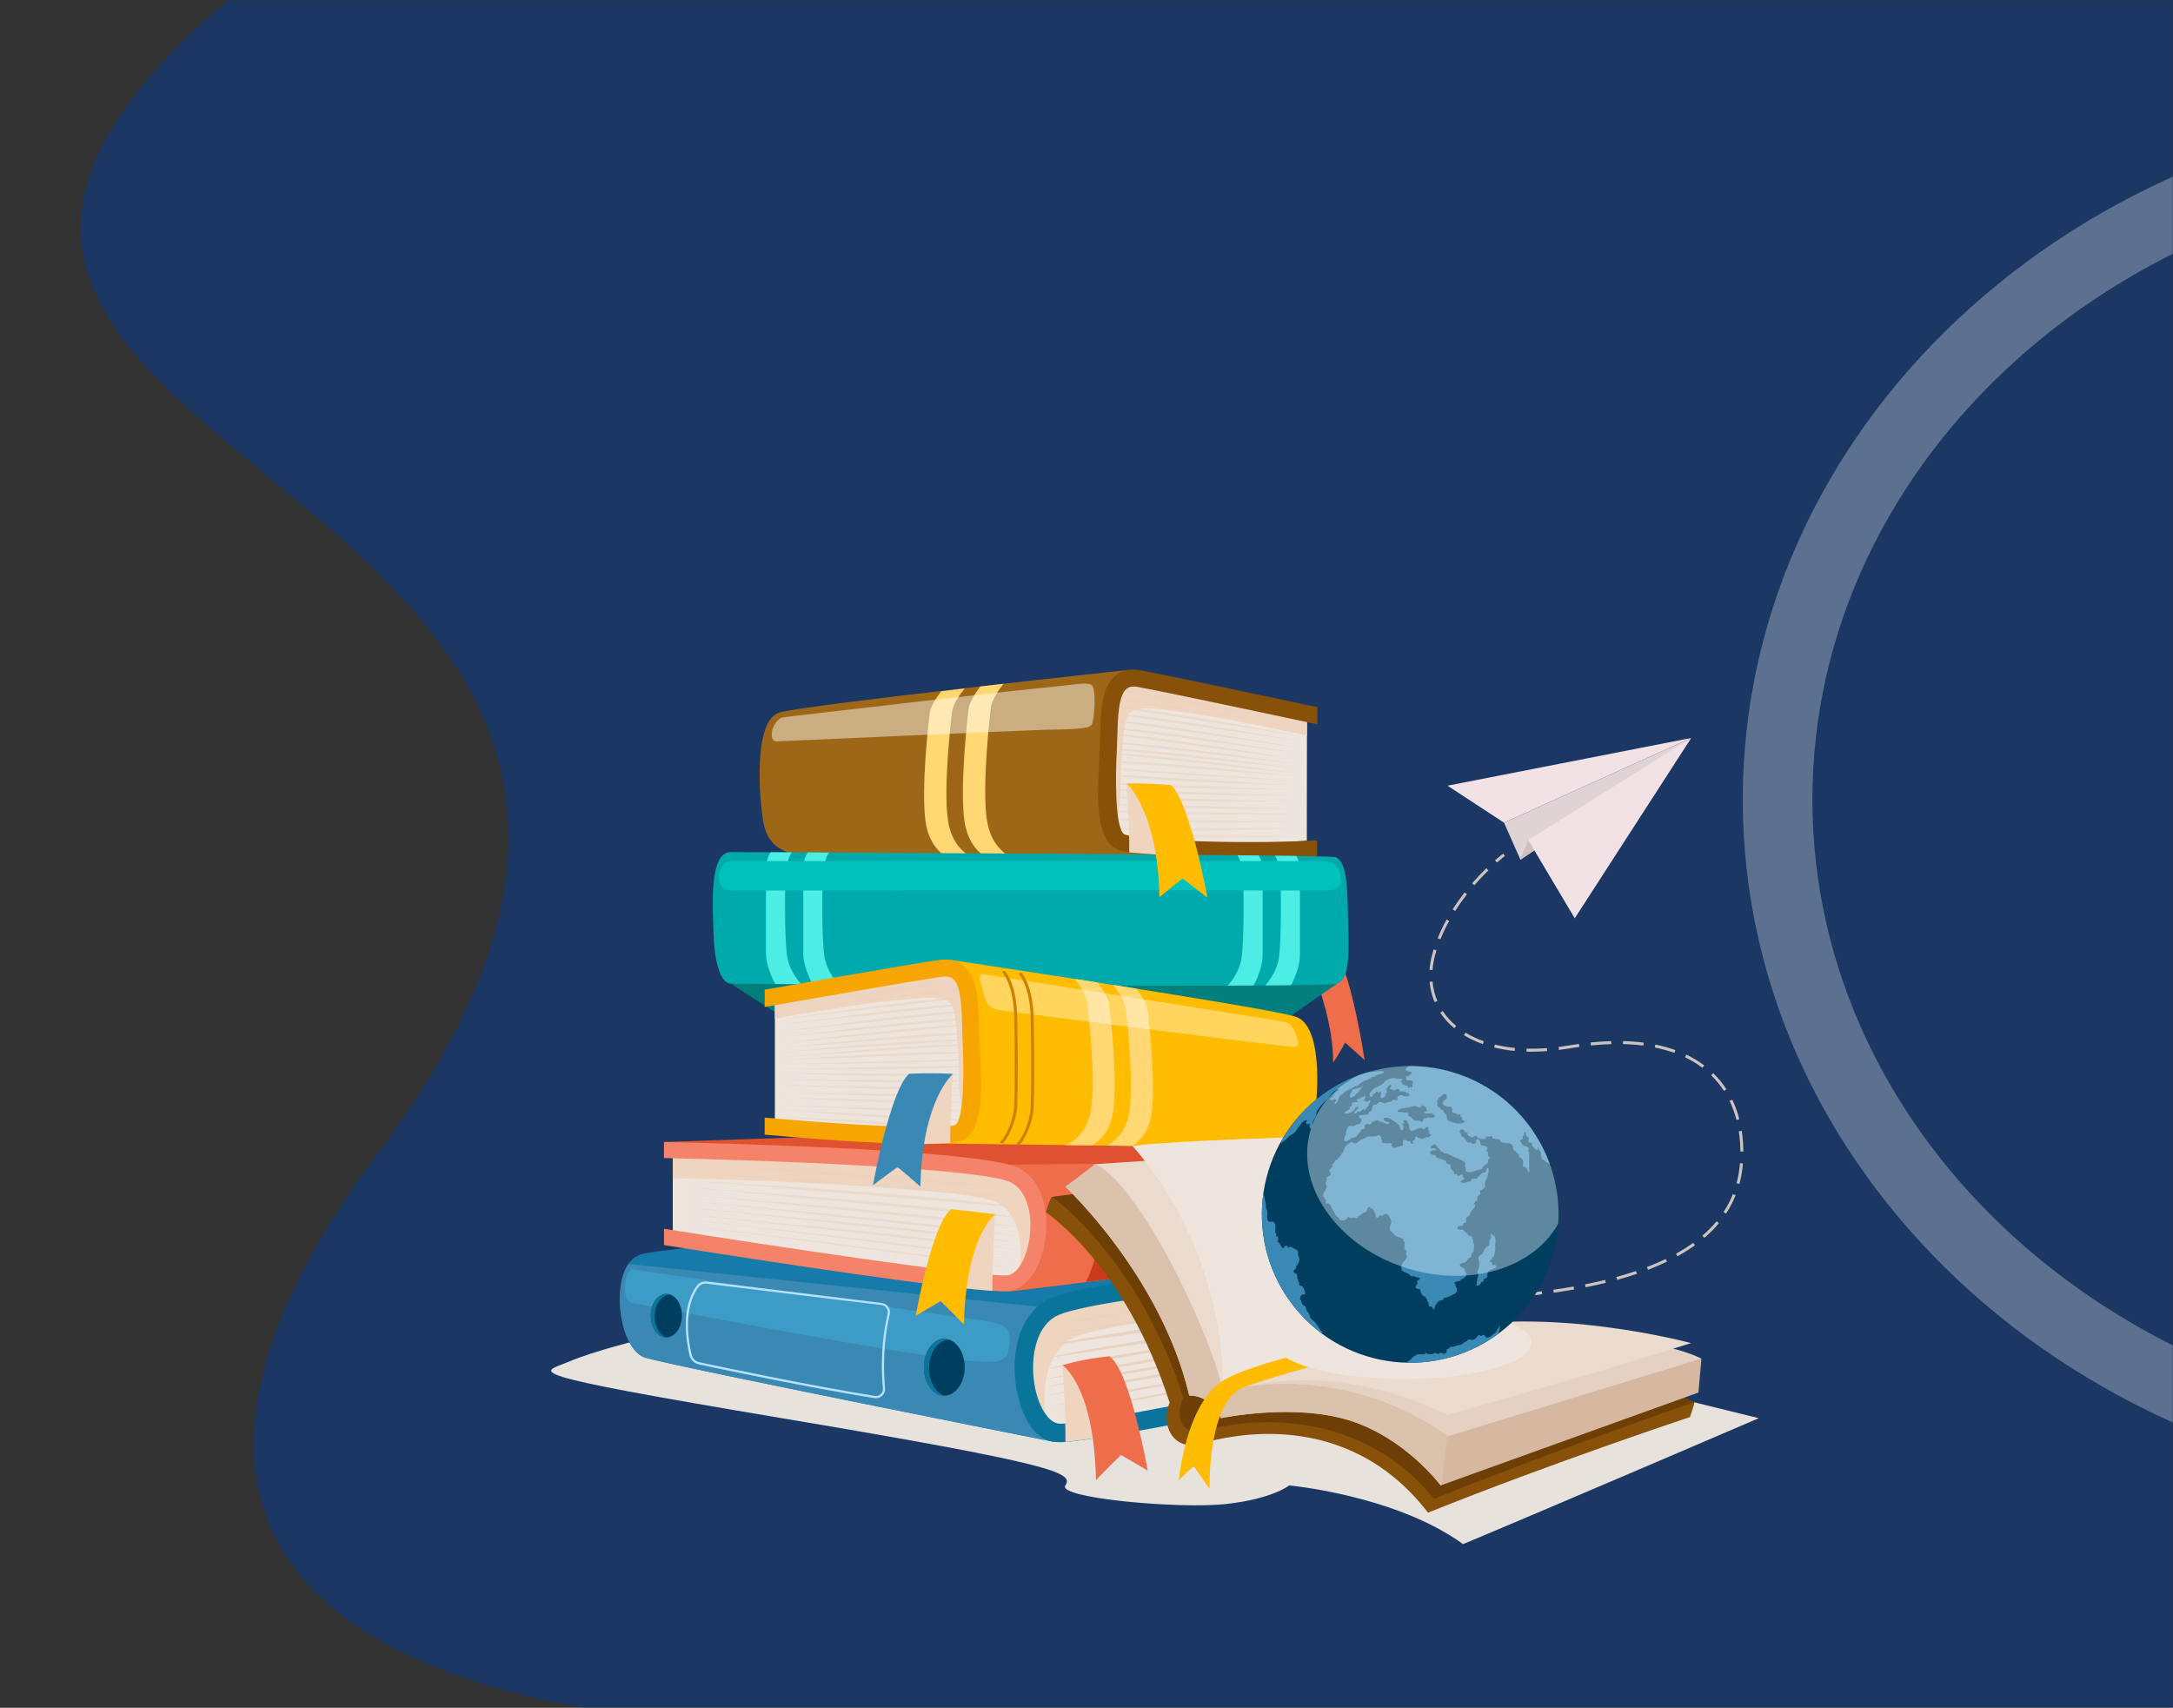 <svg width="780" height="613" viewBox="0 0 780 613" fill="none" xmlns="http://www.w3.org/2000/svg">
<rect x="0" y="0" width="780" height="613" fill="#333333" stroke="none"/>
<mask id="mask0_25_2276" style="mask-type:alpha" maskUnits="userSpaceOnUse" x="0" y="0" width="780" height="613">
<rect width="780" height="613" fill="#C4C4C4"/>
</mask>
<g mask="url(#mask0_25_2276)">
<path d="M135.267 414.532C64.784 508.827 71.348 588.038 209.23 613H782V0H81.925C-116.756 169.823 321.544 165.322 135.267 414.532Z" fill="#1B3764"/>
<path d="M1172.61 287C1172.61 416.882 1054.31 524.5 905.337 524.5C756.368 524.5 638.067 416.882 638.067 287C638.067 157.118 756.368 49.5 905.337 49.5C1054.31 49.5 1172.61 157.118 1172.61 287Z" stroke="#F5F6F8" stroke-opacity="0.3" stroke-width="25"/>
</g>
<path d="M537.34 309.59L536.64 308.79C538.41 307.25 539.51 306.43 539.56 306.39L540.19 307.25C540.19 307.25 539.07 308.08 537.34 309.59Z" fill="#CCC3BC"/>
<path d="M523.02 466.88L522.98 465.81C525.49 465.72 527.95 465.62 530.34 465.5L530.4 466.56C528 466.69 525.54 466.79 523.02 466.88ZM534.62 466.32L534.55 465.26C537.02 465.1 539.49 464.92 541.9 464.72L541.99 465.78C539.58 465.99 537.1 466.17 534.62 466.33V466.32ZM546.19 465.39L546.09 464.33C548.58 464.09 551.04 463.81 553.41 463.51L553.54 464.57C551.16 464.87 548.69 465.15 546.19 465.39ZM557.72 464.01L557.57 462.95C560.07 462.59 562.51 462.2 564.84 461.79L565.03 462.84C562.69 463.25 560.24 463.65 557.73 464.01H557.72ZM569.17 462.06L568.96 461.01C571.41 460.52 573.83 459.99 576.14 459.42L576.39 460.46C574.07 461.03 571.64 461.57 569.17 462.06ZM580.49 459.4L580.21 458.37C582.64 457.7 585.01 456.98 587.23 456.22L587.57 457.23C585.33 457.99 582.94 458.72 580.49 459.4ZM591.55 455.8L591.17 454.8C593.53 453.89 595.79 452.92 597.9 451.91L598.36 452.87C596.23 453.9 593.94 454.88 591.55 455.8ZM602.13 450.93L601.61 450C603.82 448.77 605.9 447.46 607.79 446.11L608.41 446.97C606.49 448.35 604.38 449.69 602.13 450.93ZM611.76 444.34L611.07 443.53C612.97 441.9 614.7 440.17 616.19 438.37L617.01 439.05C615.47 440.89 613.71 442.67 611.76 444.34ZM619.56 435.63L618.67 435.04C620.01 433.01 621.14 430.85 622.03 428.62L623.02 429.01C622.1 431.31 620.94 433.54 619.56 435.63ZM624.37 424.96L623.34 424.68C623.95 422.41 624.37 420 624.57 417.52L625.63 417.61C625.42 420.16 625 422.63 624.37 424.96ZM624.72 413.35C624.72 412.42 624.68 411.46 624.62 410.49C624.53 408.98 624.37 407.5 624.15 406.07L625.2 405.91C625.43 407.37 625.59 408.89 625.68 410.42C625.74 411.41 625.77 412.39 625.78 413.33H624.71L624.72 413.35ZM623.31 402.01C622.69 399.6 621.86 397.31 620.84 395.18L621.8 394.72C622.85 396.91 623.71 399.27 624.34 401.74L623.31 402.01ZM618.81 391.57C617.5 389.53 615.95 387.65 614.22 385.97L614.96 385.21C616.75 386.95 618.34 388.89 619.7 391L618.8 391.58L618.81 391.57ZM611.07 383.27C609.19 381.85 607.1 380.59 604.86 379.52L605.32 378.56C607.63 379.66 609.78 380.96 611.72 382.42L611.08 383.27H611.07ZM601.02 377.93C598.82 377.14 596.45 376.49 593.99 375.99L594.2 374.94C596.71 375.45 599.13 376.11 601.38 376.92L601.02 377.92V377.93ZM549.81 377.51C549.18 377.51 548.55 377.51 547.93 377.48L547.96 376.41C550.29 376.47 552.76 376.41 555.28 376.22L555.36 377.28C553.47 377.42 551.61 377.49 549.81 377.49V377.51ZM543.69 377.22C541.13 376.97 538.66 376.56 536.34 375.99L536.59 374.95C538.86 375.51 541.28 375.91 543.79 376.15L543.69 377.21V377.22ZM559.59 376.87L559.46 375.81C560.7 375.65 561.97 375.47 563.25 375.25C564.43 375.05 565.6 374.87 566.75 374.71L566.9 375.77C565.76 375.93 564.6 376.11 563.43 376.31C562.14 376.53 560.85 376.72 559.6 376.88L559.59 376.87ZM589.88 375.31C587.55 375.01 585.09 374.83 582.58 374.77L582.6 373.7C585.15 373.76 587.65 373.94 590.01 374.25L589.87 375.31H589.88ZM571.07 375.26L570.96 374.2C573.48 373.94 575.97 373.78 578.36 373.71L578.39 374.78C576.03 374.84 573.56 375 571.07 375.26ZM532.26 374.77C529.81 373.9 527.54 372.83 525.5 371.58L526.06 370.67C528.03 371.88 530.24 372.92 532.62 373.76L532.26 374.77ZM522.01 369.08C520.03 367.43 518.34 365.55 516.99 363.5L517.88 362.91C519.17 364.87 520.79 366.67 522.7 368.26L522.02 369.08H522.01ZM514.95 359.71C513.98 357.41 513.37 354.96 513.15 352.42L514.21 352.33C514.42 354.76 515 357.11 515.93 359.3L514.95 359.72V359.71ZM514.19 348.2L513.13 348.12C513.28 346.14 513.65 344.11 514.23 342.09C514.35 341.65 514.49 341.22 514.62 340.78L515.64 341.1C515.51 341.52 515.38 341.95 515.26 342.38C514.7 344.33 514.34 346.29 514.2 348.2H514.19ZM517.05 337.17L516.06 336.77C516.96 334.53 518.04 332.27 519.26 330.05L520.19 330.56C518.99 332.74 517.93 334.96 517.04 337.16L517.05 337.17ZM522.33 326.97L521.43 326.4C522.73 324.36 524.17 322.32 525.73 320.33L526.57 320.99C525.04 322.95 523.61 324.96 522.34 326.97H522.33ZM529.23 317.75L528.42 317.05C530.04 315.19 531.75 313.37 533.53 311.65L534.27 312.42C532.52 314.12 530.82 315.91 529.23 317.75Z" fill="#CCC3BC"/>
<path d="M514.79 467.09L514.77 466.02C516.03 466 517.27 465.98 518.5 465.95L518.53 467.02C517.3 467.05 516.05 467.08 514.79 467.09Z" fill="#CCC3BC"/>
<path d="M539.87 295.3L519.59 282.02L607.07 264.89L539.87 295.3Z" fill="#F2E2E5"/>
<path d="M539.87 295.3L545.77 308.61L607.07 264.89L539.87 295.3Z" fill="#E0D3D5"/>
<path d="M548.56 301.54L545.77 308.61L558.89 299.91L548.56 301.54Z" fill="#CCBEC1"/>
<path d="M548.56 301.54L565.26 329.62L607.07 264.89L548.56 301.54Z" fill="#F2E2E5"/>
<path d="M230.99 480.57C230.99 480.57 213.21 484.87 203.97 488.85C194.72 492.83 182.33 492.56 280.62 509.05C378.91 525.54 385.52 528.65 382.4 533.19C379.27 537.72 423.28 541.72 440.08 539.86C456.88 538 462.75 533.19 462.75 533.19C462.75 533.19 500.9 536.66 525.17 554.26C564.02 537.99 631.31 509.05 631.31 509.05L577.69 495.85L230.99 480.57Z" fill="#E8E2DD"/>
<path d="M505.86 479.09L496.46 478.01L493.33 481.79L505.86 479.09Z" fill="#0A6C8E"/>
<path d="M469.14 256.48L469.08 301.78C469.08 301.78 415.8 305.87 404.24 302.21C392.68 298.55 398.11 283.27 398.12 275.97C398.13 268.67 398.31 250.9 400.17 246.71C402.03 242.52 410.82 244.71 421.62 246.05C432.42 247.39 469.14 256.47 469.14 256.47V256.48Z" fill="#EEE6DE"/>
<path d="M398.11 275.97C398.12 268.67 398.3 250.9 400.16 246.71C402.02 242.52 410.81 244.71 421.61 246.05C432.41 247.39 469.13 256.47 469.13 256.47V264.06C459.24 261.66 433.58 256.73 424.99 255.66C414.19 254.31 406.57 252.89 404.71 257.07C402.85 261.25 402.22 277.26 402.21 284.56C402.21 288.58 400.56 295.01 401.01 300.6C393.81 295.28 398.1 282.46 398.11 275.97Z" fill="#EFD5BF"/>
<g opacity="0.58">
<g style="mix-blend-mode:multiply">
<path d="M398.43 247.35L468.61 260.15C468.61 260.15 412.29 247.76 398.43 247.35Z" fill="#E8D3C1"/>
</g>
<g style="mix-blend-mode:multiply">
<path d="M396.57 273.34L467.38 278.86C467.38 278.86 410.36 272.41 396.57 273.34Z" fill="#E8D3C1"/>
</g>
<g style="mix-blend-mode:multiply">
<path d="M396.57 270.45L467.34 277.78C467.34 277.78 410.38 269.78 396.57 270.45Z" fill="#E8D3C1"/>
</g>
<g style="mix-blend-mode:multiply">
<path d="M396.57 268.7L467.34 276.03C467.34 276.03 410.38 268.03 396.57 268.7Z" fill="#E8D3C1"/>
</g>
<g style="mix-blend-mode:multiply">
<path d="M396.6 266.4L467.32 274.43C467.32 274.43 410.42 265.86 396.6 266.4Z" fill="#E8D3C1"/>
</g>
<g style="mix-blend-mode:multiply">
<path d="M396.67 263.34L467.26 272.86C467.26 272.86 410.51 263.1 396.67 263.34Z" fill="#E8D3C1"/>
</g>
<g style="mix-blend-mode:multiply">
<path d="M396.67 261.14L467.26 270.64C467.26 270.64 410.51 260.89 396.67 261.14Z" fill="#E8D3C1"/>
</g>
<g style="mix-blend-mode:multiply">
<path d="M396.71 258.44L467.23 268.63C467.23 268.63 410.56 258.33 396.71 258.44Z" fill="#E8D3C1"/>
</g>
<g style="mix-blend-mode:multiply">
<path d="M396.71 255.92L467.23 266.11C467.23 266.11 410.56 255.81 396.71 255.92Z" fill="#E8D3C1"/>
</g>
<g style="mix-blend-mode:multiply">
<path d="M396.76 253.35L467.19 264.3C467.19 264.3 410.61 253.39 396.76 253.35Z" fill="#E8D3C1"/>
</g>
<g style="mix-blend-mode:multiply">
<path d="M396.46 250.48L466.89 261.43C466.89 261.43 410.31 250.52 396.46 250.48Z" fill="#E8D3C1"/>
</g>
<g style="mix-blend-mode:multiply">
<path d="M398.59 297.34L466.89 297.25C466.89 297.25 412.35 299.3 398.59 297.34Z" fill="#E8D3C1"/>
</g>
<g style="mix-blend-mode:multiply">
<path d="M396.84 275.52L467.09 280.26C467.09 280.26 410.69 278.05 396.84 275.52Z" fill="#E8D3C1"/>
</g>
<g style="mix-blend-mode:multiply">
<path d="M396.86 277.85L467.06 281.88C467.06 281.88 410.57 280.76 396.86 277.85Z" fill="#E8D3C1"/>
</g>
<g style="mix-blend-mode:multiply">
<path d="M396.92 280.94L467 283.45C467 283.45 410.65 283.55 396.92 280.94Z" fill="#E8D3C1"/>
</g>
<g style="mix-blend-mode:multiply">
<path d="M396.91 283.15L466.99 285.68C466.99 285.68 410.64 285.77 396.91 283.15Z" fill="#E8D3C1"/>
</g>
<g style="mix-blend-mode:multiply">
<path d="M396.94 285.88L466.95 287.7C466.95 287.7 410.68 288.36 396.94 285.88Z" fill="#E8D3C1"/>
</g>
<g style="mix-blend-mode:multiply">
<path d="M396.93 288.42L466.94 290.24C466.94 290.24 410.67 290.9 396.93 288.42Z" fill="#E8D3C1"/>
</g>
<g style="mix-blend-mode:multiply">
<path d="M396.96 291.02L466.89 292.06C466.89 292.06 410.71 293.35 396.96 291.02Z" fill="#E8D3C1"/>
</g>
<g style="mix-blend-mode:multiply">
<path d="M396.65 293.86L466.58 294.9C466.58 294.9 410.4 296.19 396.65 293.86Z" fill="#E8D3C1"/>
</g>
<g style="mix-blend-mode:multiply">
<path d="M398.03 299.46L468.28 300.27C468.28 300.27 411.81 301.48 398.03 299.46Z" fill="#E8D3C1"/>
</g>
</g>
<path d="M405.4 240.43C405.4 240.43 289.25 252.94 279.78 255.76C270.31 258.58 272.46 286.7 274.08 295.42C275.7 304.14 282.09 306.69 288.88 306.96C295.67 307.23 415.43 306.74 415.43 306.74C415.43 306.74 399.28 303.78 397.57 291.51C395.86 279.24 398.67 254.85 399.22 250.7C399.77 246.56 405.4 240.43 405.4 240.43Z" fill="#9E6718"/>
<path d="M354.15 293.74C352.56 281.77 355.17 257.97 355.68 253.93C356.03 251.16 358.61 247.47 360.19 245.43C360.19 245.43 360.19 245.43 360.18 245.43C357.45 245.75 354.67 246.09 351.87 246.42C350.28 248.51 347.99 251.92 347.67 254.52C347.16 258.56 344.55 282.36 346.14 294.33C347.07 301.32 350.26 305.05 352.76 306.94C355.71 306.94 358.66 306.92 361.58 306.91C359.01 305.23 355.19 301.49 354.16 293.72L354.15 293.74Z" fill="#FFD773"/>
<path d="M340.23 294.15C338.64 282.48 341.25 259.29 341.76 255.36C342.11 252.67 344.67 249.1 346.25 247.11C343.46 247.45 340.67 247.79 337.88 248.13C336.3 250.17 334.06 253.43 333.74 255.94C333.23 259.88 330.62 283.07 332.21 294.73C333.13 301.5 336.29 305.13 338.79 307C341.7 307 344.64 306.99 347.6 306.98C345.03 305.33 341.25 301.67 340.23 294.16V294.15Z" fill="#FFD773"/>
<path d="M394.55 272.97C394.64 271.12 394.73 269.33 394.79 267.66C394.83 266.55 394.86 265.42 394.89 264.29C395.11 255.52 395.35 246.46 400.48 242.39C402.8 240.55 405.8 239.96 409.39 240.61C419.73 242.49 463.42 251.81 472.84 253.82V259.99C466.68 258.67 419.09 248.51 408.5 246.59C406.11 246.16 405.04 246.73 404.45 247.19C401.44 249.58 401.23 257.6 401.05 264.68C401.02 265.83 400.99 266.98 400.95 268.1C400.89 269.8 400.73 272.77 400.7 273.5C400.65 275.06 399.84 297.01 403.54 299.45C407.65 301.46 441.78 303.2 472.76 301.68V307.78C460.71 308.37 432.97 307.43 415.41 306.72C408.19 306.43 402.69 305.82 400.71 304.73C393.15 300.56 393.86 286.52 394.54 272.95L394.55 272.97Z" fill="#87510A"/>
<g style="mix-blend-mode:multiply">
<path d="M404.38 281.22C404.38 281.22 405.46 296.27 405.34 305.94C411.11 306.56 417.32 306.81 417.32 306.81C417.32 306.81 414.74 281.9 404.38 281.22Z" fill="#EFD5BF"/>
</g>
<g style="mix-blend-mode:overlay" opacity="0.46">
<path d="M281.43 257.41C281.43 257.41 360 248.24 372.87 247.03C385.74 245.82 390.1 244.67 391.86 245.9C393.62 247.13 392.86 258.5 391.86 260.16C390.86 261.83 382.98 261.75 374.32 261.98C365.67 262.21 281.27 266.05 278.82 266.12C276.37 266.19 276.83 262.26 277.7 260.68C278.57 259.1 279.65 257.62 281.43 257.41Z" fill="white"/>
</g>
<path d="M472.84 352.6C472.84 352.6 478.72 368.39 478.52 381.4C480.68 378.35 482.83 374.23 482.83 374.23L489.83 380.5C489.83 380.5 485.51 351.5 479.96 342.68C474.41 333.86 472.84 352.59 472.84 352.59V352.6Z" fill="#EE6D4A"/>
<path d="M262.31 353.08L283.43 366.67H460.39L479.96 353.08C479.96 353.08 394.52 350.16 366.51 348.09C338.5 346.02 262.31 353.08 262.31 353.08Z" fill="#007F7C"/>
<path d="M262.31 305.85C262.31 305.85 471.58 306.73 479.23 307.61C483.93 309.08 483.64 321.13 483.93 331.42C484.22 341.71 484.52 351.53 479.96 353.08C475.4 354.64 265.74 353.19 262.31 353.08C258.88 352.97 256.53 346.31 256.14 335.53C255.75 324.75 254.58 305.81 262.31 305.84V305.85Z" fill="#00AAAC"/>
<path d="M284.27 305.95C281.52 305.94 278.97 305.93 276.67 305.91C275.84 307.03 274.95 308.98 274.95 312.21V342.14C274.95 346.05 276.85 350.62 278.3 353.21C281.1 353.23 284.22 353.25 287.61 353.27C285.82 351.27 283.07 347.52 282.47 342.8C281.56 335.66 281.71 317.59 282.08 313.33C282.37 309.99 283.27 307.2 284.27 305.93V305.95Z" fill="#4CEDE5"/>
<path d="M297.59 306.01C294.94 306 292.41 305.98 289.99 305.97C289.17 307.1 288.32 309.04 288.32 312.21V342.14C288.32 346.1 290.26 350.73 291.72 353.31C294.67 353.33 297.79 353.35 301.06 353.37C299.27 351.39 296.45 347.6 295.84 342.81C294.93 335.67 295.08 317.6 295.45 313.34C295.73 310.06 296.61 307.31 297.59 306.01Z" fill="#4CEDE5"/>
<path d="M454.17 353.7C457.52 353.68 460.61 353.65 463.41 353.62C464.84 350.99 466.62 346.61 466.62 342.82V312.89C466.62 310.21 466.01 308.42 465.33 307.25C463.01 307.21 460.44 307.18 457.66 307.14C458.52 308.56 459.25 311.08 459.5 314.02C459.87 318.28 460.01 336.36 459.11 343.49C458.53 348.03 455.98 351.65 454.19 353.7H454.17Z" fill="#4CEDE5"/>
<path d="M440.74 353.77C443.97 353.76 447.05 353.75 449.97 353.73C451.41 351.11 453.23 346.66 453.23 342.82V312.89C453.23 310.08 452.56 308.24 451.84 307.07C449.4 307.04 446.84 307.01 444.16 306.99C445.06 308.38 445.84 310.96 446.11 314.02C446.48 318.28 446.62 336.36 445.72 343.49C445.14 348.08 442.53 351.73 440.74 353.77Z" fill="#4CEDE5"/>
<g style="mix-blend-mode:overlay">
<path d="M262.31 309.08H474.33C479.23 309.08 480.89 311.28 481.29 315.19C481.68 319.1 480.11 319.77 470.32 319.65C460.52 319.53 268.79 319.65 262.32 319.65C255.85 319.65 257.47 309.08 262.32 309.08H262.31Z" fill="#00C1BC"/>
</g>
<path d="M378.44 517.58C378.44 517.58 241.79 490.43 231.6 487.33C221.41 484.23 218.31 454.11 229.83 450.34C241.35 446.57 371.59 438.6 371.59 438.6L523.2 447.3L378.44 517.59V517.58Z" fill="#167BA8"/>
<path d="M231.61 487.32C241.8 490.42 378.45 517.57 378.45 517.57L456.5 477.79L225.56 453.71C219.43 462.66 222.97 484.69 231.61 487.32Z" fill="#3989B4"/>
<path d="M519.55 450.92C491.43 453.24 391.04 461.99 377.35 469.6C361.4 478.46 366.72 513.46 380.01 514.34C390.78 515.06 484.38 495.14 519.55 487.54V450.91V450.92Z" fill="#EEE6DE"/>
<path d="M384.72 480.56C397.4 473.52 484.41 465.49 519.55 462.5V450.92C491.43 453.24 391.04 461.99 377.35 469.6C362.87 477.64 365.92 507.23 376.55 513.27C373.08 502.01 374.7 486.13 384.72 480.56Z" fill="#EFD5BF"/>
<path d="M523.2 483.36C480.37 492.65 393.02 511.05 380.79 511.04C380.58 511.04 380.39 511.04 380.23 511.02C376.7 510.78 373.28 505.91 371.7 498.88C369.49 489 371.27 476.77 378.96 472.5C391.1 465.75 483.66 457.12 523.2 453.95V447.28C499.31 449.19 390.92 458.25 375.73 466.69C364.7 472.82 362.55 488.43 365.21 500.33C367.5 510.56 372.31 517.16 379 517.61C379.21 517.62 380.23 517.67 380.5 517.67C395 517.67 489.75 497.4 523.19 490.15V483.35L523.2 483.36Z" fill="#0A759B"/>
<g style="mix-blend-mode:multiply">
<path d="M380.01 475.15L517.78 456.32C517.78 456.32 406.37 468.5 380.01 475.15Z" fill="#E8D3C1"/>
</g>
<g style="mix-blend-mode:multiply">
<path d="M378.35 478.99L516.12 460.16C516.12 460.16 404.71 472.34 378.35 478.99Z" fill="#E8D3C1"/>
</g>
<g style="mix-blend-mode:multiply">
<path d="M374.81 483.31L515.01 463.62C515.01 463.62 401.17 476.66 374.81 483.31Z" fill="#E8D3C1"/>
</g>
<g style="mix-blend-mode:multiply">
<path d="M374.65 487.65L514.79 466.55C514.79 466.55 401.01 481 374.65 487.65Z" fill="#E8D3C1"/>
</g>
<g style="mix-blend-mode:multiply">
<path d="M374.65 491.56L514.79 469.58C514.79 469.58 401.01 484.92 374.65 491.56Z" fill="#E8D3C1"/>
</g>
<g style="mix-blend-mode:multiply">
<path d="M374.65 495.21L514.79 472.09C514.79 472.09 401.01 488.57 374.65 495.21Z" fill="#E8D3C1"/>
</g>
<g style="mix-blend-mode:multiply">
<path d="M375.72 497.82L515.01 474.92C515.01 474.92 402.08 491.17 375.72 497.82Z" fill="#E8D3C1"/>
</g>
<g style="mix-blend-mode:multiply">
<path d="M375.72 500.97L514.79 477.8C514.79 477.8 402.08 494.33 375.72 500.97Z" fill="#E8D3C1"/>
</g>
<g style="mix-blend-mode:multiply">
<path d="M377.7 504.63L515.34 479.74C515.34 479.74 404.05 497.99 377.7 504.63Z" fill="#E8D3C1"/>
</g>
<g style="mix-blend-mode:multiply">
<path d="M380.01 507.85L516.12 482.15C516.12 482.15 406.36 501.21 380.01 507.85Z" fill="#E8D3C1"/>
</g>
<path d="M227.34 455.65C227.34 455.65 319.87 469.27 339.14 472.1C358.41 474.92 363.06 474.09 362.4 482.15C361.74 490.21 359.08 490.18 331.67 486.37C304.26 482.56 232.5 468.61 227.35 467.78C222.2 466.95 224.49 455.23 227.35 455.65H227.34Z" fill="#3C9CC6"/>
<path d="M314.44 501.9C314.26 501.9 314.09 501.89 313.91 501.86C289.16 497.85 259.38 491.57 250.84 489.74C249.2 489.39 247.9 488.12 247.51 486.5C246.34 481.62 244.25 469.42 250.08 461.53C250.91 460.41 252.32 459.83 253.76 460L316.5 467.69C317.46 467.81 318.32 468.33 318.87 469.12C319.41 469.91 319.6 470.89 319.37 471.82C318.25 476.4 316.55 485.93 317.69 498.29C317.78 499.32 317.41 500.31 316.66 501.01C316.05 501.58 315.26 501.89 314.44 501.89V501.9ZM253.25 460.76C252.24 460.76 251.3 461.21 250.72 462C245.09 469.62 247.14 481.54 248.29 486.31C248.61 487.64 249.68 488.68 251.02 488.96C259.55 490.79 289.32 497.06 314.05 501.07C314.82 501.19 315.57 500.96 316.13 500.44C316.7 499.91 316.99 499.15 316.92 498.36C315.77 485.89 317.49 476.26 318.62 471.63C318.79 470.92 318.65 470.17 318.24 469.57C317.82 468.96 317.16 468.56 316.42 468.47L253.68 460.78C253.54 460.76 253.4 460.75 253.27 460.75L253.25 460.76Z" fill="#B6E2FF"/>
<path d="M338.97 500.97C343.007 500.97 346.28 496.403 346.28 490.77C346.28 485.137 343.007 480.57 338.97 480.57C334.933 480.57 331.66 485.137 331.66 490.77C331.66 496.403 334.933 500.97 338.97 500.97Z" fill="#003E60"/>
<path d="M333.49 491.1C333.49 485.47 336.76 480.9 340.79 480.9C340.21 480.69 339.6 480.57 338.97 480.57C334.93 480.57 331.66 485.14 331.66 490.77C331.66 496.4 334.93 500.97 338.97 500.97C335.82 499.84 333.48 495.86 333.48 491.1H333.49Z" fill="#0A759B"/>
<path d="M239.19 480.05C242.277 480.05 244.78 476.553 244.78 472.24C244.78 467.927 242.277 464.43 239.19 464.43C236.103 464.43 233.6 467.927 233.6 472.24C233.6 476.553 236.103 480.05 239.19 480.05Z" fill="#003E60"/>
<path d="M235 472.5C235 468.19 237.5 464.7 240.59 464.69C240.14 464.53 239.68 464.44 239.2 464.44C236.11 464.44 233.61 467.93 233.61 472.25C233.61 476.57 236.11 480.06 239.2 480.06C236.79 479.19 235 476.15 235 472.51V472.5Z" fill="#0A759B"/>
<g style="mix-blend-mode:multiply">
<path d="M381.37 490.11C381.37 490.11 382.56 507 382.44 517.57C385.52 517.34 395.01 515.95 395.01 515.95C395.01 515.95 392.51 490.41 381.37 490.11Z" fill="#EFD5BF"/>
</g>
<path d="M381.37 490.05C381.37 490.05 392.73 497.26 393.4 531.28C398.72 525.76 402.37 522.25 402.37 522.25L411.97 527.86C411.97 527.86 405.66 491.86 398.21 486.82C387.28 488.03 381.36 490.05 381.36 490.05H381.37Z" fill="#EE6D4A"/>
<path d="M361.94 463.63C361.94 463.63 481.25 449.17 490.04 445.98C498.84 442.79 501.51 416.63 491.57 413.96C481.63 411.29 369.2 405.43 369.2 405.43L238.32 409.91L361.93 463.63H361.94Z" fill="#E0512F"/>
<path d="M490.05 445.98C481.25 449.17 361.95 463.63 361.95 463.63L303.92 429.42L362.22 418.04L495.28 416.67C500.57 424.09 497.51 443.28 490.06 445.99L490.05 445.98Z" fill="#EE6D4A"/>
<path d="M241.49 412.87C265.77 413.46 352.42 415.94 364.24 421.82C378.01 428.66 373.42 459.14 361.95 460.58C352.66 461.74 271.86 449.27 241.49 444.49V412.87Z" fill="#EEE6DE"/>
<path d="M357.87 431.66C346.93 426.22 271.81 423.68 241.48 422.87V412.87C265.76 413.46 352.41 415.94 364.23 421.82C376.73 428.03 374.1 453.73 364.92 459.48C367.92 449.59 366.52 435.96 357.87 431.66Z" fill="#EFD5BF"/>
<path d="M238.33 441.06C275.3 446.92 350.7 458.39 361.26 457.77C361.44 457.76 361.6 457.75 361.75 457.73C364.79 457.35 367.75 452.97 369.11 446.82C371.02 438.18 369.48 427.71 362.84 424.41C352.36 419.2 272.46 416.41 238.33 415.67V409.92C258.95 410.36 352.51 412.71 365.63 419.23C375.15 423.96 377.01 437.33 374.71 447.74C372.73 456.69 367.91 462.7 362.14 463.42C361.96 463.44 361.75 463.46 361.52 463.48C349 464.21 267.21 451.5 238.34 446.92V441.05L238.33 441.06Z" fill="#F48369"/>
<g opacity="0.58">
<g style="mix-blend-mode:multiply">
<path d="M361.94 426.74L243.01 417.44C243.01 417.44 339.18 422.33 361.94 426.74Z" fill="#E8D3C1"/>
</g>
<g style="mix-blend-mode:multiply">
<path d="M363.37 429.97L244.44 420.67C244.44 420.67 340.61 425.56 363.37 429.97Z" fill="#E8D3C1"/>
</g>
<g style="mix-blend-mode:multiply">
<path d="M366.43 433.52L245.41 423.6C245.41 423.6 343.68 429.11 366.43 433.52Z" fill="#E8D3C1"/>
</g>
<g style="mix-blend-mode:multiply">
<path d="M366.57 437.27L245.6 426.13C245.6 426.13 343.82 432.87 366.57 437.27Z" fill="#E8D3C1"/>
</g>
<g style="mix-blend-mode:multiply">
<path d="M366.57 440.64L245.6 428.74C245.6 428.74 343.82 436.24 366.57 440.64Z" fill="#E8D3C1"/>
</g>
<g style="mix-blend-mode:multiply">
<path d="M366.57 443.79L245.6 430.9C245.6 430.9 343.82 439.38 366.57 443.79Z" fill="#E8D3C1"/>
</g>
<g style="mix-blend-mode:multiply">
<path d="M365.65 446.09L245.41 433.35C245.41 433.35 342.9 441.68 365.65 446.09Z" fill="#E8D3C1"/>
</g>
<g style="mix-blend-mode:multiply">
<path d="M365.65 448.82L245.6 435.83C245.6 435.83 342.9 444.41 365.65 448.82Z" fill="#E8D3C1"/>
</g>
<g style="mix-blend-mode:multiply">
<path d="M363.94 452.07L245.12 437.53C245.12 437.53 341.18 447.67 363.94 452.07Z" fill="#E8D3C1"/>
</g>
<g style="mix-blend-mode:multiply">
<path d="M361.94 454.97L244.44 439.65C244.44 439.65 339.18 450.56 361.94 454.97Z" fill="#E8D3C1"/>
</g>
</g>
<path d="M493.86 419.4C493.86 419.4 418.95 425.23 399.33 427.18C382.43 428.86 377.65 427.7 378.23 434.62C378.8 441.54 388.47 440.08 412.45 437.52C439.08 434.67 489.28 429.86 493.73 428.89C498.18 427.91 496.33 418.89 493.86 419.4Z" fill="#F48369"/>
<path d="M482.2 447.6C482.03 447.59 481.87 447.46 481.82 447.29C481.76 447.08 481.88 446.87 482.09 446.82C483.37 446.54 487.48 443.9 488.12 441.06C488.78 438.11 489.62 431.36 490.03 425.69C490.41 420.33 486.74 418.17 486.58 418.08C486.39 417.97 486.31 417.73 486.4 417.54C486.5 417.35 486.73 417.28 486.93 417.4C486.97 417.42 491.23 419.89 490.81 425.8C490.4 431.5 489.56 438.3 488.89 441.28C488.2 444.37 483.87 447.26 482.31 447.6C482.27 447.6 482.24 447.61 482.2 447.6Z" fill="#F9A0A0"/>
<path d="M477.06 448.14C476.89 448.13 476.73 448 476.68 447.83C476.62 447.62 476.74 447.41 476.95 447.36C478.23 447.08 482.34 444.44 482.98 441.6C483.64 438.65 484.48 431.9 484.89 426.23C485.27 420.87 481.6 418.71 481.44 418.62C481.25 418.51 481.17 418.27 481.26 418.08C481.36 417.89 481.59 417.82 481.79 417.94C481.83 417.96 486.09 420.43 485.67 426.34C485.26 432.04 484.42 438.84 483.75 441.82C483.06 444.91 478.73 447.8 477.17 448.14C477.13 448.14 477.1 448.15 477.06 448.14Z" fill="#F9A0A0"/>
<path d="M394.79 434.68C395.25 444.27 393.87 451.23 389.86 460.18C393.06 459.78 396.43 459.35 399.94 458.91C400.32 457.99 403.96 448.9 404.08 436.17C404.14 430 402.38 425.77 400.46 422.98L391.11 423.6C392.84 426.29 394.56 430.06 394.78 434.68H394.79Z" fill="#CC3A1D"/>
<path d="M409.5 433.72C409.95 442.97 408.65 449.79 404.97 458.28C408.25 457.86 411.61 457.43 415.02 457C416.05 454.21 418.69 446.02 418.79 435.21C418.85 429.03 417.09 424.8 415.17 422.01L405.82 422.63C407.55 425.32 409.28 429.1 409.5 433.72Z" fill="#CC3A1D"/>
<g style="mix-blend-mode:multiply">
<path d="M357.23 435.83C357.23 435.83 356.13 453.49 356.23 463.35C353.36 463.13 344.21 462.26 344.21 462.26C344.21 462.26 346.84 436.1 357.23 435.83Z" fill="#EFD5BF"/>
</g>
<path d="M357.23 435.83C357.23 435.83 346.64 443.76 346.02 475.47C341.06 470.32 337.66 467.05 337.66 467.05L328.71 472.28C328.71 472.28 334.6 438.73 341.53 434.02C351.72 435.14 357.23 435.83 357.23 435.83Z" fill="#FFBC00"/>
<path d="M278.14 358.07V403.51C278.14 403.51 330.77 409.76 342.19 406.56C353.61 403.36 348.27 387.81 348.27 380.49C348.27 373.17 348.12 355.33 346.29 351.06C344.46 346.79 335.77 348.62 325.1 349.54C314.43 350.45 278.14 358.08 278.14 358.08V358.07Z" fill="#EEE6DE"/>
<path d="M348.28 380.48C348.28 373.16 348.13 355.32 346.3 351.05C344.47 346.78 335.78 348.61 325.11 349.53C314.44 350.44 278.15 358.07 278.15 358.07V365.68C287.92 363.67 313.27 359.76 321.76 359.03C332.43 358.12 339.96 356.99 341.79 361.26C343.62 365.53 344.22 381.61 344.22 388.93C344.22 392.96 345.83 399.48 345.38 405.07C352.5 400.02 348.28 387 348.28 380.48Z" fill="#EFD5BF"/>
<g opacity="0.58">
<g style="mix-blend-mode:multiply">
<path d="M348.01 351.76L278.66 361.77C278.66 361.77 334.32 351.61 348.01 351.76Z" fill="#E8D3C1"/>
</g>
<g style="mix-blend-mode:multiply">
<path d="M349.81 377.91L279.85 380.59C279.85 380.59 336.2 376.42 349.81 377.91Z" fill="#E8D3C1"/>
</g>
<g style="mix-blend-mode:multiply">
<path d="M349.81 375.01L279.88 379.51C279.88 379.51 336.16 373.78 349.81 375.01Z" fill="#E8D3C1"/>
</g>
<g style="mix-blend-mode:multiply">
<path d="M349.81 373.25L279.88 377.75C279.88 377.75 336.16 372.02 349.81 373.25Z" fill="#E8D3C1"/>
</g>
<g style="mix-blend-mode:multiply">
<path d="M349.79 370.94L279.91 376.15C279.91 376.15 336.13 369.85 349.79 370.94Z" fill="#E8D3C1"/>
</g>
<g style="mix-blend-mode:multiply">
<path d="M349.73 367.87L279.98 374.57C279.98 374.57 336.06 367.07 349.73 367.87Z" fill="#E8D3C1"/>
</g>
<g style="mix-blend-mode:multiply">
<path d="M349.73 365.66L279.98 372.34C279.98 372.34 336.06 364.85 349.73 365.66Z" fill="#E8D3C1"/>
</g>
<g style="mix-blend-mode:multiply">
<path d="M349.69 362.95L280.01 370.33C280.01 370.33 336.01 362.28 349.69 362.95Z" fill="#E8D3C1"/>
</g>
<g style="mix-blend-mode:multiply">
<path d="M349.69 360.43L280.01 367.81C280.01 367.81 336.01 359.76 349.69 360.43Z" fill="#E8D3C1"/>
</g>
<g style="mix-blend-mode:multiply">
<path d="M349.65 357.84L280.05 365.98C280.05 365.98 335.96 357.32 349.65 357.84Z" fill="#E8D3C1"/>
</g>
<g style="mix-blend-mode:multiply">
<path d="M349.95 354.97L280.35 363.11C280.35 363.11 336.26 354.45 349.95 354.97Z" fill="#E8D3C1"/>
</g>
<g style="mix-blend-mode:multiply">
<path d="M347.78 401.9L278.93 398.22C278.93 398.22 334.18 403.31 347.78 401.9Z" fill="#E8D3C1"/>
</g>
<g style="mix-blend-mode:multiply">
<path d="M349.54 380.08L280.13 382C280.13 382 335.86 382.06 349.54 380.08Z" fill="#E8D3C1"/>
</g>
<g style="mix-blend-mode:multiply">
<path d="M349.52 382.41L280.16 383.62C280.16 383.62 335.97 384.77 349.52 382.41Z" fill="#E8D3C1"/>
</g>
<g style="mix-blend-mode:multiply">
<path d="M349.46 385.51L280.22 385.21C280.22 385.21 335.89 387.58 349.46 385.51Z" fill="#E8D3C1"/>
</g>
<g style="mix-blend-mode:multiply">
<path d="M349.46 387.73L280.22 387.44C280.22 387.44 335.89 389.8 349.46 387.73Z" fill="#E8D3C1"/>
</g>
<g style="mix-blend-mode:multiply">
<path d="M349.43 390.47L280.26 389.47C280.26 389.47 335.85 392.4 349.43 390.47Z" fill="#E8D3C1"/>
</g>
<g style="mix-blend-mode:multiply">
<path d="M349.43 393.01L280.26 392.01C280.26 392.01 335.85 394.94 349.43 393.01Z" fill="#E8D3C1"/>
</g>
<g style="mix-blend-mode:multiply">
<path d="M349.4 395.62L280.31 393.85C280.31 393.85 335.81 397.41 349.4 395.62Z" fill="#E8D3C1"/>
</g>
<g style="mix-blend-mode:multiply">
<path d="M349.7 398.48L280.61 396.71C280.61 396.71 336.11 400.27 349.7 398.48Z" fill="#E8D3C1"/>
</g>
<g style="mix-blend-mode:multiply">
<path d="M348.33 404.05L278.33 400.81C278.33 400.81 334.71 405.52 348.33 404.05Z" fill="#E8D3C1"/>
</g>
</g>
<path d="M341.14 344.54C341.14 344.54 455.87 361.77 465.22 364.98C474.57 368.19 473.34 392.24 471.73 400.92C470.12 409.6 463.8 411.9 457.09 411.9C450.38 411.9 338.32 410.47 338.32 410.47C338.32 410.47 347.1 408.33 348.81 396.09C350.52 383.85 347.78 359.27 347.24 355.09C346.7 350.91 341.15 344.54 341.15 344.54H341.14Z" fill="#FFBC00"/>
<path d="M390.23 359.68C390.73 363.56 393.28 386.41 391.69 397.79C390.33 407.57 384.12 410.41 382.39 411.02C385.54 411.06 388.75 411.1 391.99 411.14C394.52 409.72 398.54 406.33 399.61 398.69C401.2 387.31 398.65 364.46 398.15 360.58C397.83 358.08 395.57 354.73 394.01 352.67C391.24 352.23 388.49 351.81 385.79 351.38C387.35 353.39 389.89 357.02 390.23 359.68Z" fill="#FFD773"/>
<path d="M403.98 361.6C404.48 365.39 407.03 387.65 405.44 398.74C404.28 406.85 399.61 410.06 397.18 411.2C400.29 411.24 403.4 411.28 406.48 411.31C408.99 409.72 412.4 406.36 413.36 399.6C414.95 388.51 412.4 366.25 411.9 362.46C411.58 360.05 409.38 356.85 407.82 354.83C405.07 354.39 402.31 353.95 399.55 353.52C401.11 355.49 403.63 359 403.97 361.59L403.98 361.6Z" fill="#FFD773"/>
<path d="M351.8 377.62C351.71 375.76 351.62 373.96 351.57 372.28C351.53 371.17 351.51 370.03 351.48 368.9C351.27 360.1 351.05 350.99 345.99 346.71C343.7 344.77 340.74 344.05 337.19 344.56C326.97 346.03 283.8 353.61 274.49 355.25V361.44C280.57 360.37 327.6 352.1 338.06 350.59C340.43 350.25 341.47 350.87 342.06 351.36C345.03 353.87 345.22 361.93 345.39 369.04C345.42 370.19 345.44 371.35 345.48 372.48C345.54 374.19 345.69 377.17 345.71 377.91C345.76 379.48 346.53 401.53 342.86 403.82C338.79 405.67 305.08 403.93 274.48 401.16V407.28C286.38 408.35 313.78 410.64 331.13 410.64C338.26 410.64 343.7 410.25 345.66 409.24C353.13 405.36 352.46 391.26 351.8 377.62Z" fill="#F7A500"/>
<g style="mix-blend-mode:multiply">
<path d="M342.08 385.49C342.08 385.49 340.99 400.54 341.1 410.25C335.4 410.64 329.27 410.64 329.27 410.64C329.27 410.64 331.86 385.76 342.09 385.49H342.08Z" fill="#EFD5BF"/>
</g>
<path d="M342.08 385.48C342.08 385.48 330.98 394.61 330.38 425.96C325.51 421.62 322.16 418.91 322.16 418.91L313.36 425.41C313.36 425.41 319.56 391.09 326.39 385.41C336.41 384.99 342.09 385.48 342.09 385.48H342.08Z" fill="#3989B4"/>
<g style="mix-blend-mode:overlay" opacity="0.37">
<path d="M352.96 349.68C352.96 349.68 456.94 366 460.7 366.68C464.45 367.35 465.11 371.1 465.89 373.94C466.67 376.78 463.64 375.61 457.37 375.02C451.1 374.43 364.29 363.4 359.59 362.74C354.89 362.08 354.2 360.36 353.42 357.79C352.64 355.22 351.51 351.4 351.66 350.62C351.81 349.84 352.17 349.55 352.97 349.68H352.96Z" fill="white"/>
</g>
<path d="M359.64 410.45C359.47 410.45 359.3 410.37 359.2 410.21C359.04 409.97 359.1 409.63 359.35 409.47C360.26 408.86 363.78 403 364.05 396.68C364.31 390.53 364.31 376.57 364.05 364.91C363.79 353.57 360.1 349.43 360.06 349.39C359.86 349.17 359.87 348.84 360.09 348.64C360.3 348.44 360.64 348.45 360.84 348.67C361 348.85 364.85 353.09 365.12 364.89C365.39 376.57 365.39 390.56 365.12 396.73C364.85 403.03 361.31 409.45 359.95 410.36C359.86 410.42 359.76 410.45 359.65 410.45H359.64Z" fill="#CC8200"/>
<path d="M365.56 411.05C365.39 411.05 365.22 410.97 365.12 410.81C364.96 410.57 365.02 410.23 365.27 410.07C366.18 409.46 369.7 403.6 369.97 397.28C370.23 391.13 370.23 377.17 369.97 365.51C369.71 354.17 366.02 350.03 365.98 349.99C365.78 349.77 365.79 349.44 366.01 349.24C366.22 349.04 366.56 349.05 366.76 349.27C366.92 349.44 370.77 353.69 371.04 365.49C371.31 377.17 371.31 391.16 371.04 397.33C370.77 403.63 367.23 410.05 365.87 410.96C365.78 411.02 365.68 411.05 365.57 411.05H365.56Z" fill="#CC8200"/>
<path d="M404.38 281.21C404.38 281.21 415.6 290.76 416.17 322.04C421.11 317.92 424.5 315.35 424.5 315.35L433.4 322.19C433.4 322.19 427.17 287.72 420.27 281.78C410.13 280.96 404.37 281.21 404.37 281.21H404.38Z" fill="#FFBC00"/>
<path d="M375.4 435.15C375.4 435.15 403.95 453.78 419.84 503.51C416.34 511.6 421.4 522.01 432.52 517.74C440.22 515.82 482.94 504.47 512.59 542.97C556.5 525.29 606.6 508.66 606.6 508.66C606.6 508.66 608.45 503.53 608.14 503.3C606.78 502.33 600.87 505.88 597.89 504.53C580.83 496.83 542.64 481.48 519.27 486.62C510.15 488.56 505.3 487.16 505.3 482.15C505.3 477.14 489.8 434.92 477.93 424.03C448.54 424.32 402.1 433.32 383.83 433.6C383.18 433.6 378.9 429.41 377.71 429.61C376.93 429.74 375.41 435.16 375.41 435.16L375.4 435.15Z" fill="#87510A"/>
<path d="M377.7 429.6C377.7 429.6 408.83 451.85 424.72 501.58C421.22 509.67 424.67 516.92 435.79 512.65C443.49 510.73 485.75 502.69 514.8 537.99C558.71 520.31 608.15 503.3 608.15 503.3C608.15 503.3 554.24 475.29 523.44 482.07C514.32 484.01 509.47 482.61 509.47 477.6C509.47 472.59 493.97 430.37 482.1 419.48C445.31 419.85 377.72 429.61 377.72 429.61L377.7 429.6Z" fill="#6D3E06"/>
<path d="M483.07 411.9L393.11 417.88C389.65 428.83 429.25 482.1 429.25 482.1C429.25 482.1 431.32 489.27 436.74 500.13L514.74 477.56C506.4 442.37 483.09 411.9 483.09 411.9H483.07Z" fill="#EADBCE"/>
<path d="M514.79 477.8C514.77 477.72 514.75 477.64 514.73 477.56L436.73 500.13C436.87 500.41 437 500.68 437.15 500.97C479.29 493.1 517.78 521.98 517.78 521.98C517.78 521.98 537.13 515.76 610.73 487.65C591.88 478.39 530.72 473.97 514.79 477.79V477.8Z" fill="#E5D1C3"/>
<path d="M519.59 515.57H519.55C519.55 515.57 486.86 488.75 438.98 499.31C433.38 475.31 408.3 424.79 393.11 417.88C388.31 421.7 382.39 425.96 382.39 425.96C382.39 425.96 416.75 457.91 426.89 500.97C434.53 500.65 438.27 509.04 438.27 509.04C438.27 509.04 464.18 503.57 484.32 509.84C504.46 516.11 517.12 533.18 517.12 533.18L517.38 533.09L609.66 499.85L610.73 487.66L519.59 515.58V515.57Z" fill="#D6B8A1"/>
<path d="M519.55 515.58C519.55 515.58 486.86 488.75 438.98 499.31C433.38 475.31 408.3 424.79 393.11 417.88C388.31 421.7 382.39 425.96 382.39 425.96C382.39 425.96 416.75 457.91 426.89 500.97C434.53 500.65 438.27 509.04 438.27 509.04C438.27 509.04 464.18 503.57 484.32 509.84C504.46 516.11 517.12 533.18 517.12 533.18L517.38 533.09L519.59 515.57H519.55V515.58Z" fill="#DBC2AD"/>
<path d="M438.98 500.13C438.98 500.13 473.52 485.64 519.59 507.85C568.59 494.25 607 482.1 607 482.1C607 482.1 555.13 468.02 514.79 477.8C474.45 487.58 442.98 497.47 438.98 500.14V500.13Z" fill="#EADBCE"/>
<path d="M438.98 499.31C438.98 499.31 441.83 451.61 406.48 411.32C429.38 408.64 494.98 407.47 494.98 407.47C494.98 407.47 516.45 446.15 514.78 477.8C479.26 486.82 438.97 499.32 438.97 499.32L438.98 499.31Z" fill="#EEE6DE"/>
<path d="M521.38 476.42C521.38 476.42 459.75 492.91 446.52 497.93C433.29 502.95 434.18 534.42 434.18 534.42L428.49 526.24L423.16 531.27C423.16 531.27 425.45 505.14 438.17 496.14C450.89 487.13 509.55 476.38 521.38 476.42Z" fill="#FFBC00"/>
<g style="mix-blend-mode:multiply">
<path d="M503.65 469.04C494.95 469.04 486.81 469.72 479.88 470.91C480.37 464.61 479.65 457.2 477.57 449.53C472.36 430.35 460.58 416.85 451.25 419.38C441.92 421.91 438.59 439.52 443.8 458.7C447.41 471.98 454.16 482.52 461.07 486.92C467.93 491.65 484.41 494.99 503.66 494.99C529.07 494.99 549.66 489.18 549.66 482.01C549.66 474.84 529.06 469.03 503.66 469.03L503.65 469.04Z" fill="#EEE6DE"/>
</g>
<path d="M549.22 404.5C566.56 428.26 561.36 461.57 537.6 478.91C513.84 496.25 480.53 491.05 463.19 467.29C445.85 443.53 451.05 410.22 474.81 392.88C498.57 375.54 531.88 380.74 549.22 404.5Z" fill="#003E60"/>
<g style="mix-blend-mode:multiply">
<path d="M512.49 466.89C512.46 466.81 512.41 466.72 512.35 466.62C512.33 466.62 512.32 466.61 512.3 466.6L512.49 466.89Z" fill="#C4C4C3"/>
</g>
<path d="M462.96 407.67C463.39 407.29 463.83 407.22 464.28 406.88C465.29 406.1 465.72 405.08 466.49 404.08C466.93 403.5 468.27 401.65 469.13 402.2C469.1 402.47 468.68 403.22 468.93 403.48C469.24 403.81 469.81 403.26 470.07 403.22C470.1 403.77 469.95 404.52 470.15 405.03C471 405.14 471 404.17 471.09 403.59C471.19 402.91 471.31 402.37 471.67 401.76C471.97 401.25 472.24 400.94 472.39 400.37C472.56 399.77 472.53 399.19 472.83 398.66C473.43 397.62 474.24 396.85 474.99 395.95C475.38 395.47 475.92 395.13 476.33 394.69C476.79 394.19 477.14 393.62 477.58 393.11C478.22 392.38 479.47 390.81 480.6 390.98C480.19 391.67 479.15 392.08 478.79 392.8C478.54 393.29 478.77 393.37 478.28 393.74C477.9 394.03 477.25 394.2 477.34 394.8C477.62 394.79 477.9 394.74 478.04 394.99C478.59 394.95 479.02 394.17 479.42 394.62C479.92 395.18 478.94 395.63 479.04 396.07C479.17 396.67 480.04 395.57 480.16 395.31C480.4 394.81 480.4 394.19 480.74 393.73C481.15 393.18 481.86 392.78 482.34 392.29C482.77 391.85 483.13 391.6 483.71 391.33C484.33 391.04 485.01 390.79 485.59 390.43C485.97 390.2 486.38 389.7 486.85 389.76C486.86 389.77 486.91 389.87 486.92 389.88C487.2 389.65 487.59 389.44 487.87 389.24C488.13 389.05 488.47 388.69 488.7 388.55C489.48 388.07 490.63 387.68 491.53 387.29C492.07 387.05 492.35 386.52 492.87 386.45C493.1 386.42 493.19 386.55 493.5 386.42C493.76 386.31 493.94 386.04 494.13 385.91C494.53 385.65 497.12 385.28 496.78 384.68C496.48 384.16 493.68 384.67 493.15 384.7C492.22 384.75 491.28 384.86 490.35 385.02C484.92 386.71 479.66 389.32 474.81 392.86C472.5 394.54 470.38 396.38 468.42 398.34C466.54 400.35 464.8 402.46 463.15 404.69C462.7 405.3 462.23 405.88 461.79 406.47C461.26 407.27 460.76 408.08 460.28 408.9C460.06 409.38 459.89 409.89 459.79 410.44C460.46 409.84 461.2 409.3 461.89 408.73C462.27 408.41 462.58 407.98 462.96 407.65V407.67Z" fill="#3989B4"/>
<path d="M491.92 395.05C491.28 394.85 491.11 395.43 490.62 395.59C490.62 395.48 490.6 395.35 490.59 395.24C490.26 395.24 489.98 395.26 489.67 395.3C489.65 395.21 489.65 394.82 489.67 394.67C489.71 394.63 489.86 394.58 489.92 394.54C489.94 394.44 489.82 394.39 489.85 394.29C490.14 394.06 490.07 393.96 490.1 393.63C490.05 393.58 489.96 393.48 489.91 393.44C489.67 393.52 489.09 393.75 489 393.8C488.8 393.92 488.38 393.69 488.4 394.22C487.99 394.31 487.14 394.55 487.09 394.65C486.63 395.44 487.8 395.11 487.45 395.77C487.02 395.45 486.58 395.54 486.14 395.64C485.84 395.78 485.53 395.86 485.21 395.9C485.42 396.63 485.25 396.54 484.94 397.04C484.86 397.17 484.59 397.15 484.46 397.32C484.33 397.5 484.55 397.86 484.42 398.04C483.97 398.65 482.23 398.75 482.85 399.84C483.38 399.36 483.97 400.08 484.44 399.46C484.78 399.65 485.93 398.67 486.17 398.36C486.47 397.97 486.41 397.63 486.81 397.39C486.93 397.32 487.53 397.4 487.74 397.32C487.57 398.06 486.3 398.61 486.21 399.28C486.11 400.09 486.69 399.66 487 399.48C487.16 399.38 487.25 398.33 487.68 399.18C488.24 398.98 489.1 398.56 489.27 397.97C489.46 398.24 489.75 398.38 490.11 398.33C490.24 397.8 490.89 397.73 490.8 397.03C490.88 397.08 491.06 397.12 491.17 397.22C491.44 396.92 491.31 396.53 491.09 396.28C491.71 396.15 491.84 395.55 491.91 395.05H491.92Z" fill="#3989B4"/>
<path d="M512.17 466.45C512.14 466.37 512.09 466.28 512.03 466.18C512.01 466.18 512 466.17 511.98 466.16L512.17 466.44V466.45Z" fill="url(#paint0_radial_25_2276)"/>
<path d="M556.31 417.85C554.63 413.2 552.28 408.7 549.21 404.5C538.68 390.08 522.27 382.5 505.69 382.64C505.26 382.86 504.9 383.14 504.71 383.48C504.42 384.01 504.45 383.81 504.73 384.21C505.01 384.61 506.34 384.55 506.56 384.84C507.36 385.9 505.43 385.51 505.72 386.3C505.39 386.44 504.07 386.11 504.94 387.01C504.87 387.05 504.76 387.05 504.71 387.09C504.83 388.03 505.57 387.72 506.31 387.83C507.21 387.96 507.69 388.56 506.77 389.16C507.1 389.61 507.24 390.38 506.51 390.47C506.21 389.61 505.96 390.58 505.67 390.51C505.33 390.43 505.03 390.19 505.42 389.72C504.97 389.77 504.45 389.7 504.12 389.53C504.22 389.48 504.41 389.31 504.51 389.27C504.21 389.24 503.57 389.47 503.36 389.27C502.98 388.92 503.44 388.67 503.75 388.6C503.33 388.48 502.93 388.52 502.61 388.29C502.9 388.01 503.33 387.89 503.58 387.53C503.26 387.14 502.34 387.26 501.89 387.23C501.31 387.19 500.65 386.88 500.07 386.97C498.68 387.17 497.54 387.52 496.76 388.58C495.92 389.72 494.71 389.7 493.54 390.49C492.77 391.02 491.44 392.22 491.57 393.2C491.63 393.3 491.73 393.15 491.75 393.15C491.47 394.28 493.2 393.62 492.7 392.66C492.9 392.75 493.04 392.67 493.26 392.84C493.48 392.57 494.37 390.92 494.6 392.25C495.11 392.21 495.15 391.72 495.71 391.81C495.73 392.55 495.52 393.44 495.64 394.15C496.47 394.37 497.69 393.31 497.34 392.49C498.34 392.26 497.5 391.29 497.78 390.65C497.87 390.45 498.36 389.9 498.46 389.82C498.76 389.58 498.81 389.25 499.39 389.36C499.48 389.99 498.84 390.29 498.95 390.94C500.01 391.04 499.89 391.67 501.02 391.17C501.69 390.87 502.39 390.5 502.35 391.7C502.98 391.93 503.72 391.61 504.33 391.81C504.58 391.89 504.64 392.19 504.82 392.27C504.94 392.33 505.59 392.45 505.63 392.49C507.02 394.12 503.74 393.3 503.59 393.41C503.25 392.73 501.93 393.26 501.67 393.78C501.3 394.53 502.27 394.84 501.08 394.87C500.73 394.87 500.62 394.64 500.14 394.82C499.82 394.94 499.66 395.27 499.31 395.41C499.03 395.53 498.49 395.52 498.18 395.6C497.93 395.67 497.24 396.06 497.05 396.05C496.43 396.04 495.96 395.37 495.16 395.6C494.57 395.76 494.65 396.02 494.21 396.33C493.84 396.6 493.42 396.45 493.1 396.65C492.34 397.13 492.71 398.04 492.25 398.64C492.06 398.9 491.67 398.89 491.44 399.16C491.23 399.41 491.24 399.83 490.97 400.12C490.54 400.07 490.23 400.13 489.87 399.96C489.39 400.63 488.1 399.75 487.69 400.78C487.8 400.78 487.93 400.8 488.05 400.82C487.91 400.96 487.88 401.23 487.79 401.35C489.43 401.29 488.58 403.16 487.68 403.65C487.36 403.31 486.61 403.9 486.17 404.01C485.99 404.05 485.94 404.3 485.79 404.31C485.6 404.33 485.55 404.09 485.41 404.11C484.95 404.17 484.63 404.31 484.31 404C483.93 404.33 483.72 404.79 483.52 405.25C483.26 405.85 483.22 406.2 483.12 406.93C482.99 407.88 481.42 409.93 483.5 409.58C483.89 409.51 484.54 409.01 484.93 408.83C485.12 408.74 485.15 408.46 485.31 408.39C485.48 408.31 485.72 408.45 485.88 408.39C486.21 408.24 486.55 408.18 486.83 407.91C487.21 407.55 487.47 407.14 487.84 406.75C488.1 406.48 488.66 405.78 488.73 405.37C490.73 405.46 489.17 403.97 490.44 403.48C491.09 403.23 491.44 403.85 492.1 403.44C492.4 403.25 492.32 402.86 492.57 402.68C492.83 402.49 493.06 402.61 493.33 402.5C493.98 402.22 494 402.01 494.77 402.24C494.97 402.3 495.12 402.53 495.34 402.62C495.58 402.72 495.85 402.61 496.12 402.69C496.68 402.87 498.57 404.36 498.73 402.82C497.95 402.78 496.36 402.51 496.68 401.4C498.51 400.63 499.54 402 500.83 402.8C501.31 403.1 502.07 403.56 502.37 404.2C502.7 404.93 502.33 405.89 503.56 405.63C503.6 405.47 503.72 405.15 503.73 405C503.73 404.95 503.62 404.86 503.59 404.82C504.38 404.46 503.63 404.29 503.59 403.95C503.56 403.75 503.27 403.86 503.37 403.45C503.41 403.28 503.97 403.31 504.04 403.08C504.21 402.51 503.26 402.5 504.15 402.13C504.65 401.92 505.28 402.08 505.02 402.69C505.34 402.84 505.46 403.1 505.4 403.46C505.51 403.46 505.64 403.48 505.75 403.49C505.9 404.1 505.52 405.18 506.22 405.48C506.2 405.61 506.24 405.79 506.25 405.92C507.08 406.04 507.57 405.6 508.32 405.36C508.8 405.21 509.78 404.78 510.31 404.89C510.72 404.97 510.62 405.38 511.07 405.35C511.36 405.33 511.66 404.79 511.89 404.68C513.07 404.11 512.51 404.93 512.92 405.66C512.78 405.62 512.67 405.63 512.53 405.57C512.81 405.81 513.17 406 513.42 406.2C512.91 406.28 512.5 406.11 512 406.12C512.35 406.21 513.3 406.47 513.26 407.15C513.45 407.15 513.64 407.17 513.82 407.15C513.82 407.24 513.81 407.33 513.8 407.42C513.71 407.53 513.7 407.56 513.61 407.71C513.47 407.71 513.31 407.74 513.16 407.74C513.16 408.16 512.88 408.31 512.5 408.28C512.45 408.2 512.41 408.11 512.37 408.03C511.93 408.34 509.85 409.25 509.73 408.5C509.42 408.48 509.3 408.34 509.01 408.47C508.85 408.11 508.53 407.91 508.13 407.93C507.86 408.29 508.07 408.71 507.88 408.99C507.64 409.34 507.21 409.36 507.01 409.79C507.25 410.05 507.21 410.36 506.97 410.65C506.25 410.61 506.48 409.92 506.03 409.64C505.84 409.52 505.6 409.7 505.39 409.62C505.16 409.53 504.7 409.25 504.47 409.22C502.61 408.96 504.4 411.16 503.05 411.31C502.86 411.16 499.55 412.81 499.89 411.53C498.89 411.41 499.8 410.95 499.55 410.56C499.24 410.08 498.64 410.35 498.2 410.38C497.66 410.41 495.27 410.5 496.11 409.17C496 409.14 495.88 409.07 495.76 409.04C495.93 408.28 495.57 408.04 495.26 407.46C494.74 407.22 494.51 407.67 494.04 407.82C493.62 407.96 492.87 407.94 492.51 407.94C491.87 407.94 490.25 407.83 489.87 408.66C488.71 408.77 488.22 409.34 487.33 410C486.69 410.48 486.79 410.52 486.08 410.31C485.64 410.18 485.03 409.53 484.76 410.27C484.21 410.16 484.06 410.47 483.74 410.76C483.55 410.93 482.93 411.45 482.82 411.64C482.42 412.28 482.38 413.65 481.58 414C481.64 414.52 480.98 415.04 480.71 415.4C480.22 416.05 479.99 416.18 479.22 416.55C479.27 417.05 478.45 417.79 478.08 418.12C478.2 418.15 478.31 418.23 478.44 418.26C478.31 418.99 477.21 419.65 476.95 420.4C477.11 420.37 477.33 420.45 477.49 420.43C477.43 420.98 477.86 421.41 477.58 421.91C476.88 421.86 476.7 422.58 476.1 422.7C476.21 423.01 476.03 422.99 476.36 423.18C476.15 423.56 475.81 424.38 475.89 424.87C476.03 425.66 476.42 425.62 476.11 426.48C475.71 427.6 474.81 428.34 474.78 429.49C474.89 429.49 475.02 429.52 475.13 429.52C475.35 429.76 475.48 430.09 475.44 430.43C475.57 430.41 475.75 430.48 475.88 430.46C476.06 430.82 476.03 431.24 475.81 431.56C475.88 431.83 476.07 432.08 476.27 432.23C476.31 432.13 476.42 431.98 476.48 431.88C477.43 431.74 477.73 433.24 478.19 433.85C478.53 434.29 478.66 434.53 478.93 434.99C479.15 435.36 479.22 435.91 479.4 436.22C479.67 436.67 480.09 436.7 480.43 437.06C480.89 437.56 480.66 437.97 481.49 438.1C482.25 438.22 483.71 437.84 483.68 436.89C484.24 436.74 484.39 437.24 484.81 437.25C485.25 437.26 485.4 437.07 485.85 437.06C486.5 437.06 487.35 437.79 487.56 436.51C488.14 436.51 488.39 436 488.78 435.67C489.23 435.3 489.9 435.28 490.27 434.96C490.91 434.42 491.03 432.35 491.98 433.58C492.02 433.67 491.98 433.74 492.01 433.83C492.99 433.71 493.38 435.04 493.68 435.66C493.79 435.9 493.91 436.93 493.98 436.97C494.48 437.29 495.12 436.72 495.14 436.22C495.55 436.11 495.69 436.47 496.05 436.38C496.35 436.3 496.51 435.93 496.92 435.83C497.21 435.76 497.74 435.8 497.98 435.9C498.59 436.17 498.2 436.12 498.52 436.58C498.87 437.08 499.31 437.63 499.38 438.38C499.46 439.23 498.85 439.93 498.81 440.75C498.77 441.54 499.17 441.88 499.69 442.33C500.2 442.76 500.42 443.16 500.99 443.61C501.64 444.13 504.8 444.44 503.56 445.55C504.87 445.6 503.86 446.41 504.18 447.02C504.21 447.07 504.23 447.11 504.26 447.15C503.92 447.76 503.88 448.57 504.85 448.71C504.8 449.1 504.87 449.38 504.87 449.74C504.87 449.89 504.55 450 504.57 450.11C504.62 450.33 505.02 450.49 505.03 450.61C505.08 451.27 504.81 451.67 504.36 452.26C503.86 452.92 503.43 453.1 503.18 453.89C503.04 454.34 502.99 454.28 502.99 454.72C502.99 454.68 503.16 455.88 503.16 455.88C503.39 456.41 504.49 456.73 505.03 456.94C505.82 457.25 506.01 457.79 506.55 458.07C506.86 458.24 507.26 458.07 507.61 458.14C507.97 458.21 508.2 458.45 508.56 458.52C509.49 458.71 510.17 458.46 509.32 459.37C509.06 459.65 508.57 459.56 508.58 460.11C509.56 460.57 507.48 461.61 508.35 462.42C508.69 462.74 509.36 462.54 509.68 462.86C510.04 463.22 509.7 463.98 510.34 464.3C510.36 464.44 510.37 464.6 510.37 464.74C510.68 464.93 510.54 464.84 510.75 465.12C511.23 465.16 511.83 465.74 512.11 466.19C512.31 466.27 512.21 466.38 512.35 466.65C512.39 466.73 512.22 466.96 512.27 467.1C512.32 467.25 512.6 467.18 512.64 467.28C512.84 467.85 512.84 468.16 512.84 468.81C513.59 468.91 514.37 469.04 514.35 469.94C515.1 470.04 514.95 469.2 515.17 468.72C515.39 468.24 515.66 467.99 516.02 467.56C516.56 466.91 516.2 467.07 517.08 466.83C517.64 466.68 518.2 466.65 518.23 465.9C519.47 465.84 520.32 465.29 521.38 464.77C521.93 464.5 522.39 464.35 522.76 463.78C523.23 463.05 522.83 462.98 522.93 462.31C522.02 461.98 523.08 460.86 522.01 460.66C522.32 459.57 524.23 460.28 524.38 459.28C524.98 459.04 525.51 458.94 525.95 458.39C526.46 457.75 526.51 457.31 526.26 456.79C526.11 456.49 525.85 456.26 525.69 455.95C525.55 455.68 525.81 455.68 525.43 455.27C524.96 454.78 524.22 454.96 524.07 454.25C523.87 453.31 524.96 453.41 525.61 453.21C526.65 452.89 526.44 452.42 527.1 451.69C527.34 451.42 527.81 451.42 527.98 451.2C528.21 450.89 528.06 450.34 528.25 450C528.42 449.69 528.76 449.67 528.92 449.23C529.03 448.93 529.06 448.72 529.09 448.39C528.93 448.23 529.18 447.31 529.11 446.86C529.01 446.17 528.59 445.66 528.81 444.98C528.68 444.95 528.59 444.88 528.46 444.85C528.84 443.81 527.79 443.73 527.12 443.54C527.11 443.54 527.1 443.54 527.09 443.53C527.06 443.47 527.04 443.42 527.01 443.38C526.77 442.98 526.5 442.68 526.17 442.34C525.82 441.98 525.34 441.92 525.21 441.39C524.7 441.23 522.37 441.67 523.36 440.35C523.68 439.92 524.36 440.15 524.76 439.95C525.38 439.64 525.22 439.67 525.44 438.93C525.64 439.01 525.95 438.93 526.16 438.99C526.42 438.42 526.12 437.62 526.38 437.11C526.5 436.86 527.01 436.67 527.21 436.45C527.56 436.07 527.49 436.03 527.69 435.6C527.98 434.96 528.14 434.61 528.71 434.08C529.27 433.56 529.46 433.39 529.48 432.49C529.34 432.49 529.17 432.45 529.04 432.46C528.98 431.95 529.46 431.74 529.51 431.26C530.75 431.01 530.04 430.04 530.44 429.35C530.64 429.01 531.23 428.97 531.37 428.67C531.56 428.28 531.08 427.79 531.22 427.29C532.33 427.09 533.08 426.32 533.18 425.19C533.1 425.15 533.01 425.12 532.92 425.09C532.88 424.15 533.69 423.33 533.88 422.36C534.05 421.52 534.64 420.09 534.22 419.35C533.28 419.2 533.65 420.34 533.27 420.73C532.81 421.22 531.78 420.6 531.76 421.49C530.92 421.58 530.72 422.73 529.96 423C529.27 423.24 528 422.7 527.98 424.05C527.08 423.94 524.66 425.37 524.32 423.99C524.76 423.8 526.69 422.75 525.07 422.63C525.22 422.3 525.15 421.94 524.95 421.62C523.86 421.46 523.59 422.94 522.97 421.43C522.6 421.43 522.32 421.48 521.96 421.5C522.01 420.6 521.79 420.57 521.29 420.02C520.96 419.66 521.04 419.99 520.82 419.42C520.68 419.06 520.69 418.43 520.62 418.03C520.15 417.96 519.47 417.8 519.19 417.47C519 417.25 519.15 416.83 519.01 416.68C518.78 416.44 518.43 416.53 518.17 416.41C517.28 415.98 516.37 415.81 515.44 415.35C515.82 414.38 514.27 414.67 513.84 414.4C512.9 413.82 513.33 413.28 514.01 413C514.54 412.78 515.69 413.1 515.4 412.55C514.97 411.73 514.2 412.38 513.55 412.23C513.17 411.55 514.07 411.13 514.98 410.7C515.46 410.94 515.84 411.66 516.09 411.96C516.38 412.31 517.13 412.67 517.05 413.27C517.56 413.2 517.99 413.48 518.19 413.93C519.45 413.84 520.57 414.68 521.67 415.18C522.26 415.44 525 416.4 525 416.77C526.23 416.91 525.94 417.9 525.75 418.76C526.7 418.81 525.47 420.25 526.68 420.67C527.62 420.99 528.51 420.65 529.42 420.29C529.97 420.08 530.48 419.96 531.03 419.82C531.3 419.75 531.64 419.79 531.88 419.61C532.32 419.27 531.97 419.23 532.16 418.97C532.67 418.27 533.61 417.87 534.25 417.17C533.68 416.59 534.72 415.89 534.89 415.27C533.84 415.25 534.04 414.09 534.22 413.4C534.06 413.46 533.74 413.4 533.58 413.47C533.58 413.13 534.49 410.49 533.11 411.77C533.16 410.92 532.66 411.32 532.24 411.21C531.52 411.03 531.77 411.36 531.49 410.55C531.28 409.95 531.02 408.6 530.08 408.86C529.8 409.54 529.95 410.79 528.74 410.64C528.33 410.59 528.35 410.14 527.99 410.06C527.5 409.95 527.39 410.29 526.92 410.06C526.37 409.79 525.99 408.82 525.62 408.45C525.14 407.96 524.04 407.83 524.47 406.86C523.5 406.73 524.04 405.08 525.06 405.42C525.74 405.64 525.6 406.83 526.74 406.39C526.78 407.11 526.71 407.23 527.13 407.61C527.45 407.9 527.84 407.64 528.09 408.25C528.8 408.46 529.15 407.67 529.85 407.72C529.97 407.99 530.89 408.66 531.11 408.75C531.37 408.86 532.77 408.84 533.06 408.73C533.4 408.59 533.27 408.16 533.57 408.01C533.88 407.85 534.13 408.05 534.4 408C534.98 407.88 535.99 407.41 535.74 408.64C536.24 408.57 536.74 408.84 537.17 408.87C538.04 408.93 537.85 408.69 538.46 409.34C538.35 410.3 541.16 410.49 541.85 410.38C542.27 410.84 543.08 410.69 542.93 411.48C543.58 411.75 543.01 412.1 543.18 412.54C543.37 413.03 543.64 412.9 544.13 413.32C544.25 413.42 544.29 413.74 544.33 413.77C544.35 413.79 544.95 414.1 544.91 414.05C545.27 414.53 545.26 414.65 545.3 415.36C546.26 415.54 546.8 416.48 546.8 417.36C546.8 417.78 546.51 418.16 546.68 418.52C546.96 419.09 547.34 418.79 547.72 419.09C548.52 419.72 548.19 420.42 548.89 420.9V413.64C548.1 413.36 549.06 412.47 548.58 411.89C548.24 411.48 547.06 411.45 546.64 411.09C546.37 410.86 546.3 410.51 546.15 410.26C545.97 409.96 545.44 409.91 545.69 409.33C545.83 409.01 546.34 409.16 546.52 408.84C546.72 408.49 546.49 408.02 546.63 407.62C546.76 407.64 546.94 407.58 547.07 407.59C547.1 407.04 546.87 406.13 547.73 406.39C547.63 407.09 547.84 408.24 548.67 408.19C549.05 408.95 548.16 409.35 548.85 410C549.13 410.26 549.6 410.02 549.85 410.33C550.02 410.53 549.93 411.12 549.93 411.38C550.87 411.78 550.93 413.02 552.07 412.8C552 412.5 552.04 412.3 551.79 412.06C552.44 411.4 552.29 412.46 552.39 412.63C552.58 412.94 552.9 413.17 553.04 413.57C553.16 413.92 553.03 414.47 553.1 414.83C553.18 415.22 553.51 415.38 553.43 415.92C553.88 416.12 555.68 417.74 556.41 417.85H556.31ZM511.79 401.65C510.82 400.57 511.09 402.29 510.54 402.58C510.02 402.86 509.67 402.3 509.23 402.22C508.84 402.14 508.38 402.33 508 402.21C507.26 401.97 506.92 401.31 506.31 400.88C505.8 400.52 505.68 400.83 505.43 400.31C505.33 400.11 506.18 399.83 505.38 399.66C505.4 399.53 505.37 399.34 505.35 399.22C504.78 399.15 503.67 399.82 503.55 399.13C502.9 399.09 502.33 399.21 501.68 399.1C501.95 397.96 503.05 397.93 504.04 397.79C504.91 397.67 505.95 397.39 506.78 397.24C507.04 397.19 507.78 396.94 507.91 396.95C508.35 396.98 508.62 397.3 509.03 397.43C509.54 397.59 509.67 397.51 510.12 397.24C510.32 397.12 510.56 396.24 510.95 396.94L511.42 397.13C511.53 397.26 511.66 397.26 511.62 397.49C511.73 397.5 511.85 397.51 511.97 397.52C512 397.67 512.04 397.84 512.07 397.96C511.92 398.05 511.92 398.15 511.81 398.25C512.04 398.26 512.16 398.4 512.36 398.45C512.25 399.05 510.26 398.99 511.52 399.59C512.31 399.97 513.43 399.47 514.25 399.6C514.21 399.71 514.2 399.85 514.18 399.95C514.59 399.91 514.73 399.99 514.85 400.33C514.9 400.34 514.95 400.35 515.01 400.36C515.18 402.29 512.06 400.17 511.81 401.66L511.79 401.65ZM520.23 402.39C519.19 401.9 519.45 401.52 519.26 400.52C519.08 399.58 517.95 399.39 518.02 398.45C517.44 398.4 516.81 398.22 516.98 397.5C516.27 397.66 516.15 397.2 515.87 396.81C515.93 396.35 516.31 395.59 515.68 395.39C516 394.83 516.49 394.75 516.25 394.01C516.91 393.96 517.19 393.34 517.83 393.22C517.81 393.09 517.87 392.91 517.86 392.78C518.32 392.76 518.8 392.76 519.25 392.78C519.33 392.94 519.18 392.89 519.17 392.95L519.26 393.52C519.86 394.61 517.66 394.99 517.82 395.91C518.05 397.22 519.98 397.26 521.05 397.31C520.97 397.73 521.1 398.15 521.5 398.34C520.27 399.01 522.3 399.7 522.85 399.68C522.84 399.81 522.9 399.99 522.88 400.12C523.37 400.12 523.79 399.79 524.27 400.06C524.01 401.26 525.46 400.79 524.68 402.02C525.16 402.02 525.54 402.25 525.82 402.61C524.45 403.94 521.68 403.07 520.25 402.4L520.23 402.39Z" fill="#3989B4"/>
<path d="M529.81 461.34C530.45 461.56 530.9 461.44 531.36 460.96C531.54 460.77 531.58 460.42 531.73 460.27C531.93 460.08 532.34 460.1 532.5 459.9C532.68 459.67 532.5 459.26 532.68 459.06C532.92 458.8 533.31 458.94 533.56 458.71C534.1 458.23 533.8 457.79 533.91 457.1C534.1 455.98 535.28 455.89 536.27 455.35C536.7 455.11 537.36 454.88 537.05 454.34C536.77 453.84 536.1 454.28 535.55 454.14C535.66 453.28 535.88 453.17 534.79 453.01C534.72 452.42 535.12 452.01 535.71 451.97C535.59 451.72 535.7 451.48 535.64 451.24C536.59 451.22 536.39 449.98 536.48 449.43C536.54 449.08 536.73 448.82 536.77 448.39C536.8 448.02 536.62 447.63 536.65 447.37C536.72 446.7 537.28 443.83 535.94 443.46C535.79 443.21 535.61 443.1 535.45 442.91L534.88 443C535.68 444.03 535.25 444.09 534.78 444.99C534.47 445.59 534.83 446.55 534.43 447.09C534.2 447.4 533.64 447.47 533.36 447.73C533.12 447.96 532.83 448.47 532.68 448.77C532.53 449.05 532.46 449.59 532.31 449.81C532 450.25 531.54 450.28 531.19 450.61C530.41 451.33 530.69 451.86 530.88 452.67C531.02 453.27 531.06 454.07 530.91 454.82C530.83 455.19 530.63 455.59 530.53 455.95C530.53 455.98 530.28 456.57 530.26 456.44C530.29 456.64 530.62 456.88 530.63 456.96C530.67 457.7 530.45 458.4 530.25 459.16C530.08 459.79 530.21 460.81 529.82 461.34H529.81Z" fill="#3989B4"/>
<path d="M474.03 477.61C473.81 477.35 473.64 476.86 473.42 476.55C472.98 475.92 472.55 475.27 472.05 474.7C471.47 474.04 470.59 473.56 470.25 472.78C469.94 472.08 469.96 470.96 469.06 470.68C469.17 469.96 468.52 469.65 468.65 468.92C468.31 468.89 467.69 468.36 467.53 468.15C467.18 467.69 467.21 467.45 467.04 466.85C466.99 466.67 466.68 466.55 466.61 466.28C466.61 466.29 466.77 465.73 466.78 465.69C466.94 465.12 466.83 465.03 467.44 464.74C468 464.48 468.21 464.99 468.48 464.28C468.57 464.03 468.3 463.36 468.17 463.07C467.77 462.15 467.76 461.57 466.68 461.49C466.23 461.19 466.44 460.91 466.29 460.49C466.06 459.86 465.81 459.27 465.65 458.6C465.57 458.27 465.67 457.65 465.47 457.37C465.27 457.09 464.9 457.16 464.68 456.93C463.93 456.11 464.44 456.07 464.9 455.58C465.22 455.24 465.15 455.31 465.35 454.84C465.35 454.84 465.14 454.59 465.19 454.44C465.26 454.26 465.57 454.25 465.63 454.14C465.96 453.51 466.38 452.93 466.43 452.19C466.48 451.43 466.01 450.98 465.93 450.27C465.84 449.44 466.24 449.16 465.34 448.5C464.9 448.18 463.75 448.02 463.65 447.54C462.99 447.4 462.06 448.31 462.04 447.16C460.99 446.84 461.09 448.19 460.18 447.98C459.97 447.4 459.31 445.96 458.67 445.8C458.55 445.19 459.37 443.57 458.1 443.82C458.1 443.49 458.08 443.14 458.07 442.81C457.8 442.65 457.86 442.74 457.8 442.42C457.58 441.27 458.36 439.41 457.07 438.61C456.51 438.26 455.87 438.81 455.27 438.33C454.76 437.92 454.8 436.77 454.89 436.19C455.04 435.21 454.93 434.9 454.58 434C454.27 433.2 454.51 432.64 454.3 431.83C453.98 430.58 453.82 429.37 453.54 428.03C451.54 441.39 454.6 455.52 463.19 467.29C466.32 471.58 469.98 475.27 474.01 478.32C474.37 478.35 474.74 478.35 475.07 478.36C474.75 478.03 474.34 477.95 474.04 477.6L474.03 477.61Z" fill="#3989B4"/>
<path d="M538.44 475.59V475.46C538.29 475.9 538.2 476.18 537.89 476.53C537.52 476.94 537.55 476.89 537.37 477.42C537.27 477.71 537.23 477.76 537.11 477.98C537.11 477.98 536.76 478.46 536.8 478.43C536.56 478.61 536.21 478.65 535.98 478.88C535.62 479.24 535.69 479.4 535.16 479.64C534.81 479.8 534.4 480.06 534.02 480.12C533.02 480.27 533.14 478.99 532.27 479.13C532.14 479.41 531.78 479.41 531.51 479.55C531.24 479.1 530.88 479.3 530.5 479.38C530.1 480.1 529.54 480.74 528.72 480.93C528.1 481.07 528.2 480.84 527.65 480.76C527.51 480.74 527.08 480.82 526.95 480.9C526.69 481.08 526.78 481.25 526.57 481.39C526.23 481.63 525.86 481.65 525.5 481.88C525.12 482.12 524.85 482.48 524.41 482.64C523.85 482.85 523.33 482.81 522.78 483.05C522.37 483.23 521.66 483.28 521.33 483.53C521.13 483.39 520.9 483.27 520.65 483.3C520.67 483.4 520.61 483.56 520.63 483.66C520.3 483.66 520.14 483.94 519.88 484.11C519.73 484.21 519.58 484.16 519.42 484.28C519.26 484.41 519.21 484.48 519.13 484.66C519.53 484.74 519.36 484.89 519.3 485.16C519.3 485.13 518.91 485.74 518.92 485.73C518.5 486.03 517.49 485.97 517.28 485.44C517.03 485.69 516.55 485.75 516.4 486.05C516.05 485.96 515.78 485.74 515.4 485.68C514.79 485.58 514.66 485.89 514.21 486.05C513.49 486.3 512.76 485.82 512.07 485.99C512.01 485.42 511.46 485.5 511.55 486.05C511.26 486.05 510.97 486.01 510.72 486.18C510.44 486.07 510.06 485.98 509.79 486.2C509.15 485.56 507.32 486.99 506.76 487.45C506.64 487.55 506.64 487.8 506.51 487.91C506.4 488.01 506.19 488.05 506.07 488.16C505.85 488.35 505.68 488.55 505.45 488.72C505.31 488.83 505.1 489 504.91 489.14C516.23 489.42 527.72 486.11 537.58 478.92C537.67 478.85 537.76 478.78 537.85 478.71C537.88 478.42 537.88 478.13 537.97 477.86C538.04 477.63 538.85 477.06 538.11 477.03C538.49 476.76 538.25 476.62 538.31 476.35C538.37 476.09 538.56 475.87 538.42 475.59H538.44Z" fill="#3989B4"/>
<path d="M485.03 393.98C485.03 393.98 486.27 393.4 486.36 393.34C486.77 393.02 486.47 392.34 487.28 392.47C487.73 391.66 488.21 391.2 488.64 390.42C488.87 390.38 488.94 390.22 489.1 390.12L489.57 389.65C489.28 389.89 487.72 390.65 487.21 390.77C486.79 390.86 486.48 390.78 486.08 390.89C485.14 391.13 485.61 391.18 485.22 391.83C484.98 392.24 483.73 393.84 485.03 393.99V393.98Z" fill="#3989B4"/>
<mask id="mask1_25_2276" style="mask-type:luminance" maskUnits="userSpaceOnUse" x="452" y="382" width="108" height="108">
<path d="M549.22 404.5C566.56 428.26 561.36 461.57 537.6 478.91C513.84 496.25 480.53 491.05 463.19 467.29C445.85 443.53 451.05 410.22 474.81 392.88C498.57 375.54 531.88 380.74 549.22 404.5Z" fill="white"/>
</mask>
<g mask="url(#mask1_25_2276)">
</g>
<g style="mix-blend-mode:overlay" opacity="0.4">
<path d="M487.36 386.09C479.3 390.25 473.2 396.78 470.57 405.15C464.37 424.88 479.73 447.28 504.88 455.19C527.61 462.34 550.56 455.19 559.34 439.18C560.09 427.22 556.82 414.94 549.2 404.5C534.75 384.7 509.21 377.81 487.35 386.09H487.36Z" fill="#E9F8FF"/>
</g>
<defs>
<radialGradient id="paint0_radial_25_2276" cx="0" cy="0" r="1" gradientUnits="userSpaceOnUse" gradientTransform="translate(512.08 466.3) scale(0.12 0.12)">
<stop stop-color="white"/>
<stop offset="0.21" stop-color="#E9E9F2"/>
<stop offset="1" stop-color="#9997C6"/>
</radialGradient>
</defs>
</svg>
